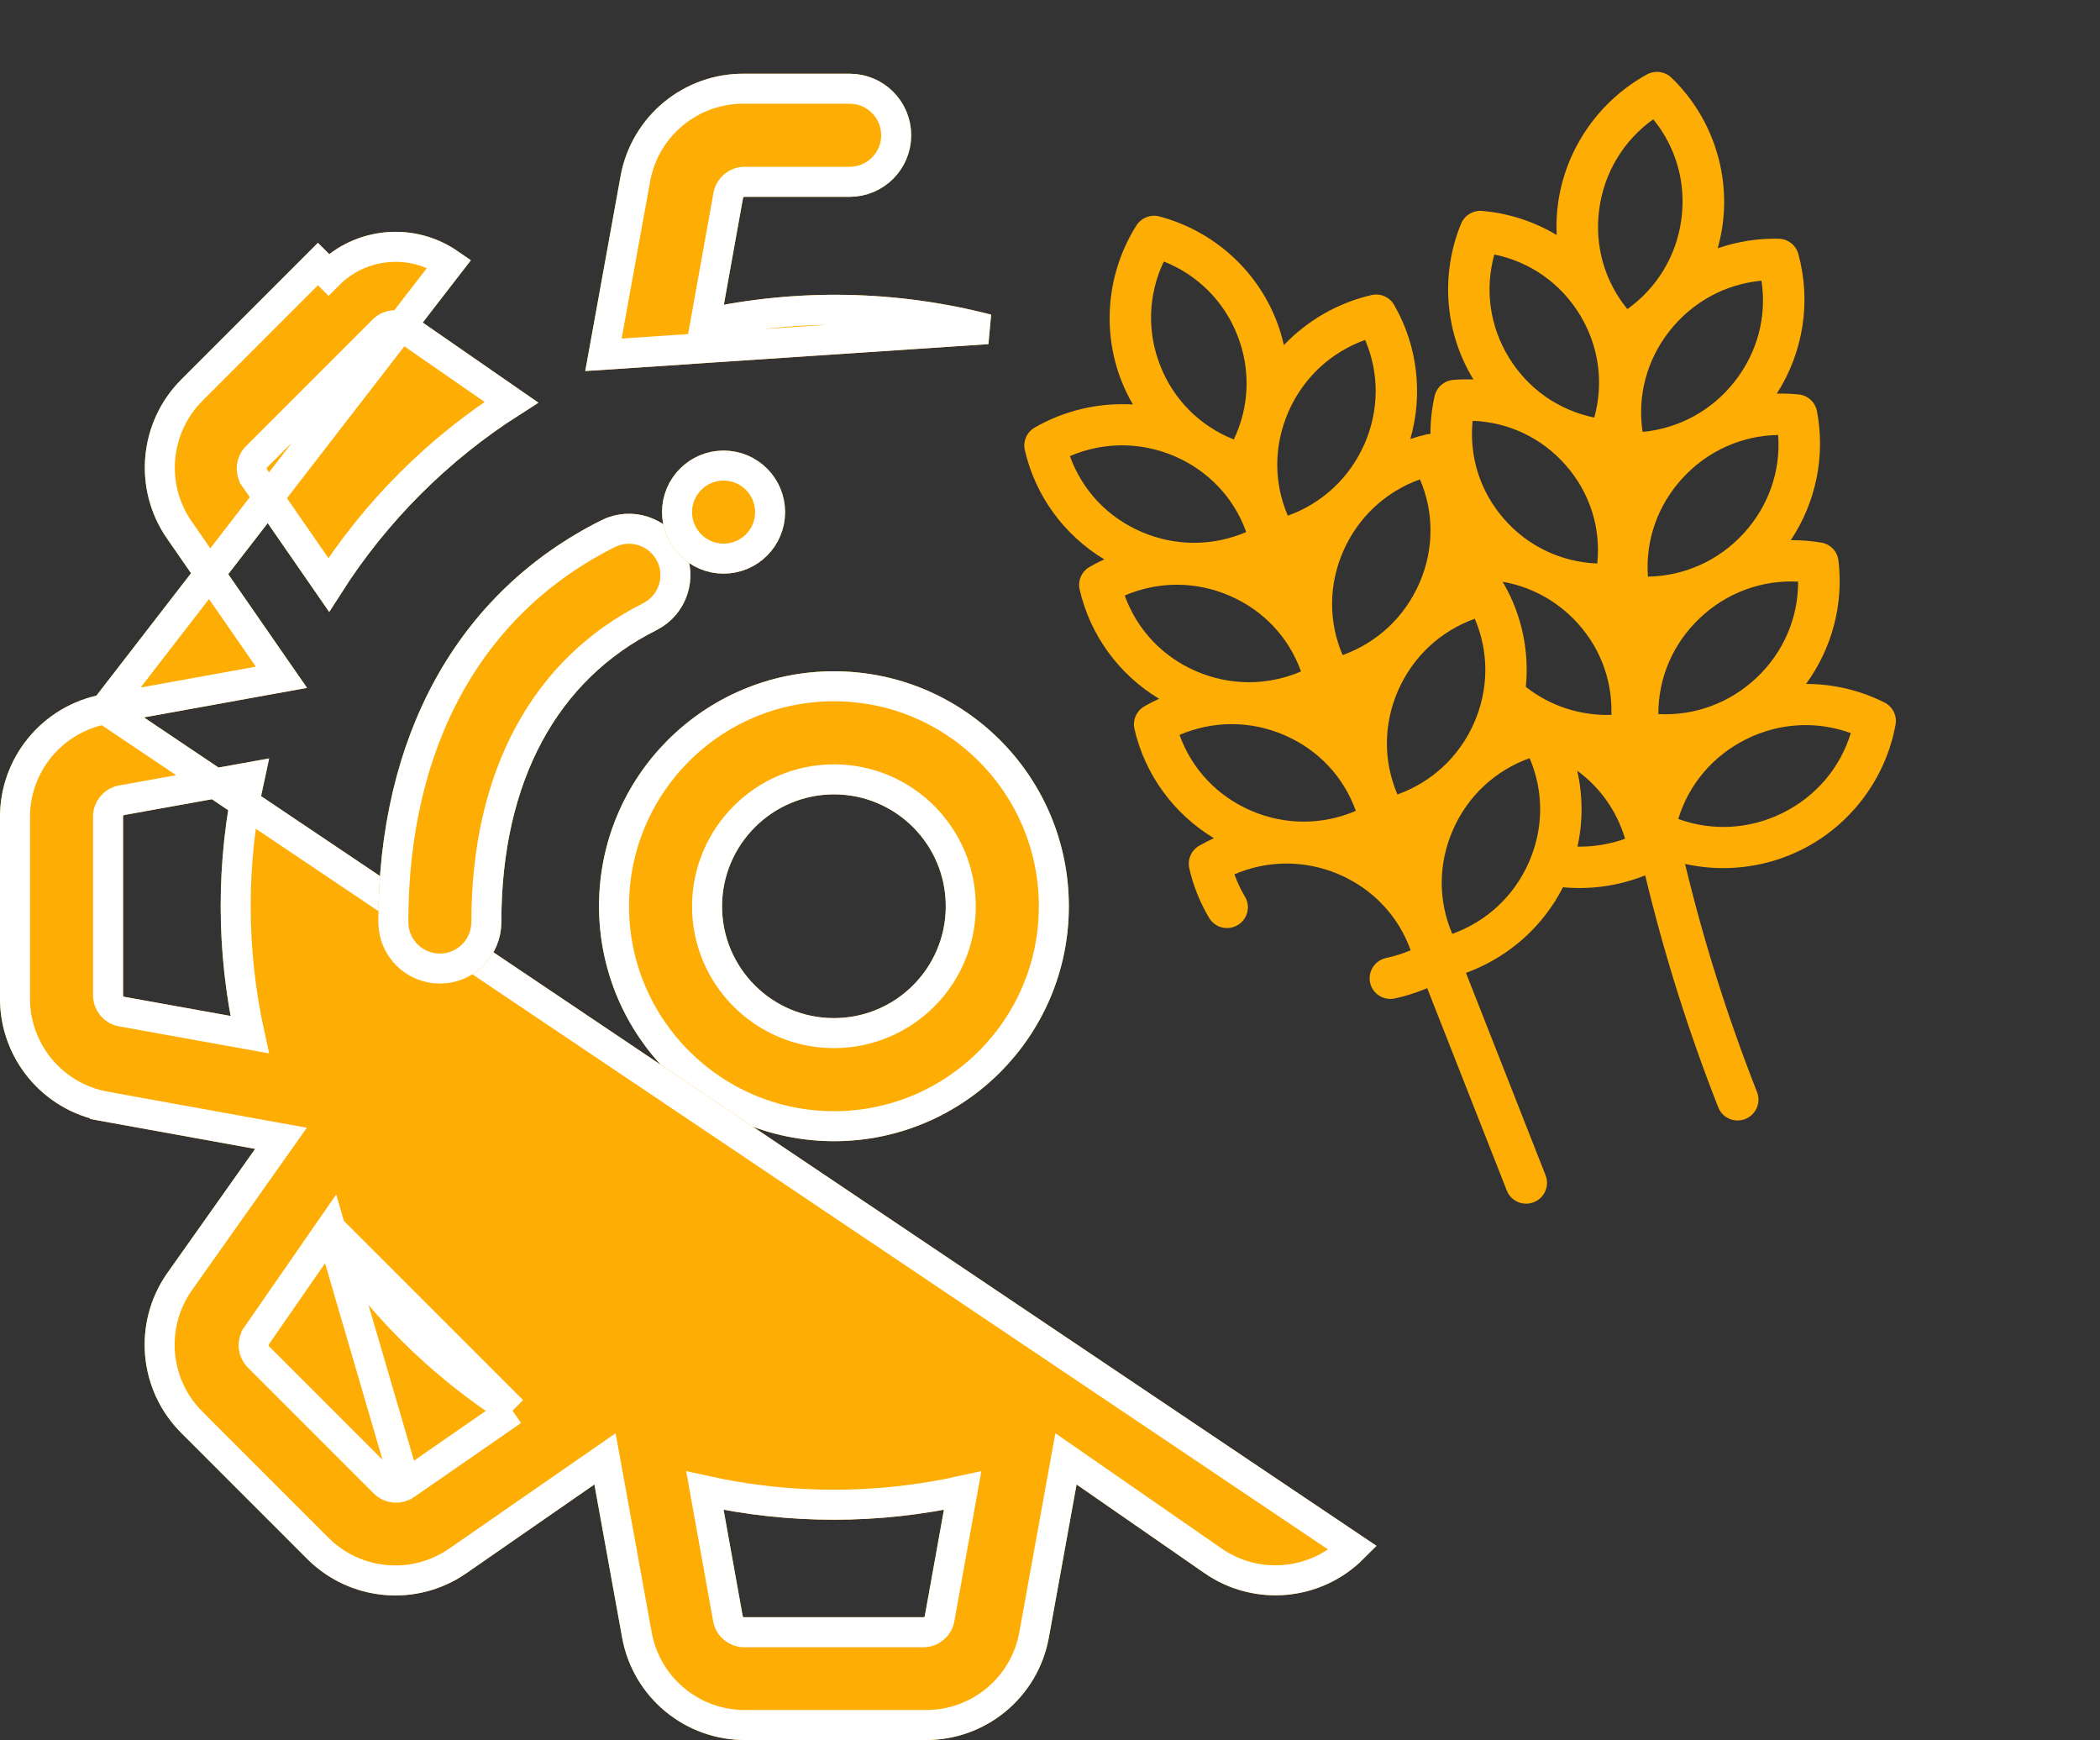 <svg width="70" height="58" viewBox="0 0 70 58" fill="none" xmlns="http://www.w3.org/2000/svg">
<rect x="0" y="0" width="70" height="58" fill="#333333" stroke="none"/>
<path d="M27.796 37.532H27.797C31.846 37.532 35.128 34.25 35.128 30.202C35.128 26.153 31.846 22.871 27.797 22.871C23.749 22.871 20.467 26.153 20.467 30.202L20.467 30.202C20.473 34.248 23.751 37.526 27.796 37.532ZM27.798 25.973C30.133 25.973 32.026 27.866 32.026 30.202C32.026 32.537 30.133 34.43 27.797 34.43C25.462 34.43 23.569 32.537 23.568 30.202C23.574 27.869 25.464 25.978 27.798 25.973Z" fill="#FEAD04"/>
<path d="M27.796 37.532H27.797C31.846 37.532 35.128 34.25 35.128 30.202C35.128 26.153 31.846 22.871 27.797 22.871C23.749 22.871 20.467 26.153 20.467 30.202L20.467 30.202C20.473 34.248 23.751 37.526 27.796 37.532ZM27.798 25.973C30.133 25.973 32.026 27.866 32.026 30.202C32.026 32.537 30.133 34.43 27.797 34.43C25.462 34.43 23.569 32.537 23.568 30.202C23.574 27.869 25.464 25.978 27.798 25.973Z" stroke="#FEAD04"/>
<path d="M27.796 37.532H27.797C31.846 37.532 35.128 34.25 35.128 30.202C35.128 26.153 31.846 22.871 27.797 22.871C23.749 22.871 20.467 26.153 20.467 30.202L20.467 30.202C20.473 34.248 23.751 37.526 27.796 37.532ZM27.798 25.973C30.133 25.973 32.026 27.866 32.026 30.202C32.026 32.537 30.133 34.43 27.797 34.43C25.462 34.43 23.569 32.537 23.568 30.202C23.574 27.869 25.464 25.978 27.798 25.973Z" stroke="white"/>
<path d="M3.496 23.636L3.497 23.636L9.381 22.571L5.981 17.666C5.981 17.666 5.98 17.666 5.98 17.666C5.98 17.666 5.98 17.666 5.98 17.666C4.973 16.216 5.148 14.253 6.395 13.003L6.395 13.003L10.598 8.8C10.598 8.8 10.598 8.8 10.598 8.8L10.598 8.8L10.952 9.153C12.028 8.074 13.723 7.919 14.977 8.785L3.496 23.636ZM3.496 23.636C1.74 23.957 0.473 25.5 0.5 27.284V33.224C0.473 35.008 1.74 36.551 3.496 36.872L3.496 36.873L9.367 37.936L5.973 42.733L5.973 42.733L5.969 42.738C4.965 44.191 5.145 46.153 6.395 47.4C6.395 47.401 6.395 47.401 6.396 47.401L10.598 51.603L10.599 51.604C11.849 52.851 13.812 53.025 15.262 52.018L20.167 48.618L21.231 54.492L21.231 54.492C21.552 56.248 23.095 57.515 24.88 57.488H30.819C32.604 57.515 34.147 56.248 34.468 54.492L34.468 54.492L35.532 48.618L40.438 52.018L40.438 52.019C41.891 53.022 43.853 52.843 45.1 51.594L3.496 23.636ZM11.021 40.953L8.549 44.522C8.549 44.523 8.548 44.523 8.548 44.524C8.4 44.742 8.428 45.035 8.615 45.222L8.615 45.222L12.816 49.422C12.816 49.423 12.817 49.423 12.817 49.424C13.005 49.608 13.298 49.633 13.515 49.483L11.021 40.953ZM11.021 40.953C12.579 43.387 14.648 45.455 17.083 47.013M11.021 40.953L17.083 47.013M17.083 47.013L13.515 49.483L17.083 47.013ZM32.913 10.97C29.832 10.173 26.609 10.114 23.506 10.791L24.275 6.511C24.275 6.511 24.275 6.511 24.275 6.511C24.323 6.246 24.556 6.055 24.826 6.059L24.826 6.059H24.834H28.323C29.179 6.059 29.873 5.365 29.873 4.508C29.873 3.652 29.179 2.957 28.323 2.957H24.827C23.043 2.93 21.5 4.197 21.179 5.953L21.179 5.953L20.115 11.824L32.913 10.97ZM3.602 27.228H3.602L3.602 27.22C3.598 26.95 3.788 26.718 4.053 26.669C4.053 26.669 4.054 26.669 4.054 26.669L8.322 25.901C7.701 28.727 7.701 31.655 8.322 34.481L4.054 33.713C4.054 33.713 4.053 33.713 4.053 33.713C3.793 33.665 3.603 33.439 3.602 33.174V27.228ZM30.769 54.397V54.396H30.76H24.823V54.396L24.815 54.397C24.546 54.401 24.313 54.21 24.264 53.946C24.264 53.945 24.264 53.945 24.264 53.945L23.497 49.678C26.326 50.304 29.258 50.304 32.087 49.678L31.319 53.945C31.319 53.945 31.319 53.945 31.319 53.946C31.271 54.21 31.038 54.401 30.769 54.397ZM8.563 15.212L8.568 15.207L8.573 15.202L12.777 10.999L12.777 10.999C12.963 10.812 13.256 10.784 13.475 10.932C13.476 10.932 13.476 10.932 13.476 10.932L17.045 13.404C14.598 14.966 12.52 17.044 10.957 19.492L8.486 15.923C8.486 15.922 8.485 15.922 8.485 15.921C8.334 15.698 8.367 15.398 8.563 15.212Z" fill="#FEAD04"/>
<path d="M3.496 23.636L3.497 23.636L9.381 22.571L5.981 17.666C5.981 17.666 5.98 17.666 5.98 17.666C5.98 17.666 5.98 17.666 5.98 17.666C4.973 16.216 5.148 14.253 6.395 13.003L6.395 13.003L10.598 8.8C10.598 8.8 10.598 8.8 10.598 8.8L10.598 8.8L10.952 9.153C12.028 8.074 13.723 7.919 14.977 8.785L3.496 23.636ZM3.496 23.636C1.74 23.957 0.473 25.5 0.5 27.284V33.224C0.473 35.008 1.74 36.551 3.496 36.872L3.496 36.873L9.367 37.936L5.973 42.733L5.973 42.733L5.969 42.738C4.965 44.191 5.145 46.153 6.395 47.4C6.395 47.401 6.395 47.401 6.396 47.401L10.598 51.603L10.599 51.604C11.849 52.851 13.812 53.025 15.262 52.018L20.167 48.618L21.231 54.492L21.231 54.492C21.552 56.248 23.095 57.515 24.88 57.488H30.819C32.604 57.515 34.147 56.248 34.468 54.492L34.468 54.492L35.532 48.618L40.438 52.018L40.438 52.019C41.891 53.022 43.853 52.843 45.1 51.594L3.496 23.636ZM11.021 40.953L8.549 44.522C8.549 44.523 8.548 44.523 8.548 44.524C8.4 44.742 8.428 45.035 8.615 45.222L8.615 45.222L12.816 49.422C12.816 49.423 12.817 49.423 12.817 49.424C13.005 49.608 13.298 49.633 13.515 49.483L11.021 40.953ZM11.021 40.953C12.579 43.387 14.648 45.455 17.083 47.013M11.021 40.953L17.083 47.013M17.083 47.013L13.515 49.483L17.083 47.013ZM32.913 10.97C29.832 10.173 26.609 10.114 23.506 10.791L24.275 6.511C24.275 6.511 24.275 6.511 24.275 6.511C24.323 6.246 24.556 6.055 24.826 6.059L24.826 6.059H24.834H28.323C29.179 6.059 29.873 5.365 29.873 4.508C29.873 3.652 29.179 2.957 28.323 2.957H24.827C23.043 2.93 21.5 4.197 21.179 5.953L21.179 5.953L20.115 11.824L32.913 10.97ZM3.602 27.228H3.602L3.602 27.22C3.598 26.95 3.788 26.718 4.053 26.669C4.053 26.669 4.054 26.669 4.054 26.669L8.322 25.901C7.701 28.727 7.701 31.655 8.322 34.481L4.054 33.713C4.054 33.713 4.053 33.713 4.053 33.713C3.793 33.665 3.603 33.439 3.602 33.174V27.228ZM30.769 54.397V54.396H30.76H24.823V54.396L24.815 54.397C24.546 54.401 24.313 54.21 24.264 53.946C24.264 53.945 24.264 53.945 24.264 53.945L23.497 49.678C26.326 50.304 29.258 50.304 32.087 49.678L31.319 53.945C31.319 53.945 31.319 53.945 31.319 53.946C31.271 54.21 31.038 54.401 30.769 54.397ZM8.563 15.212L8.568 15.207L8.573 15.202L12.777 10.999L12.777 10.999C12.963 10.812 13.256 10.784 13.475 10.932C13.476 10.932 13.476 10.932 13.476 10.932L17.045 13.404C14.598 14.966 12.52 17.044 10.957 19.492L8.486 15.923C8.486 15.922 8.485 15.922 8.485 15.921C8.334 15.698 8.367 15.398 8.563 15.212Z" stroke="#FEAD04"/>
<path d="M3.496 23.636L3.497 23.636L9.381 22.571L5.981 17.666C5.981 17.666 5.98 17.666 5.98 17.666C5.98 17.666 5.98 17.666 5.98 17.666C4.973 16.216 5.148 14.253 6.395 13.003L6.395 13.003L10.598 8.8C10.598 8.8 10.598 8.8 10.598 8.8L10.598 8.8L10.952 9.153C12.028 8.074 13.723 7.919 14.977 8.785L3.496 23.636ZM3.496 23.636C1.74 23.957 0.473 25.5 0.5 27.284V33.224C0.473 35.008 1.74 36.551 3.496 36.872L3.496 36.873L9.367 37.936L5.973 42.733L5.973 42.733L5.969 42.738C4.965 44.191 5.145 46.153 6.395 47.4C6.395 47.401 6.395 47.401 6.396 47.401L10.598 51.603L10.599 51.604C11.849 52.851 13.812 53.025 15.262 52.018L20.167 48.618L21.231 54.492L21.231 54.492C21.552 56.248 23.095 57.515 24.88 57.488H30.819C32.604 57.515 34.147 56.248 34.468 54.492L34.468 54.492L35.532 48.618L40.438 52.018L40.438 52.019C41.891 53.022 43.853 52.843 45.1 51.594L3.496 23.636ZM11.021 40.953L8.549 44.522C8.549 44.523 8.548 44.523 8.548 44.524C8.4 44.742 8.428 45.035 8.615 45.222L8.615 45.222L12.816 49.422C12.816 49.423 12.817 49.423 12.817 49.424C13.005 49.608 13.298 49.633 13.515 49.483L11.021 40.953ZM11.021 40.953C12.579 43.387 14.648 45.455 17.083 47.013M11.021 40.953L17.083 47.013M17.083 47.013L13.515 49.483L17.083 47.013ZM32.913 10.97C29.832 10.173 26.609 10.114 23.506 10.791L24.275 6.511C24.275 6.511 24.275 6.511 24.275 6.511C24.323 6.246 24.556 6.055 24.826 6.059L24.826 6.059H24.834H28.323C29.179 6.059 29.873 5.365 29.873 4.508C29.873 3.652 29.179 2.957 28.323 2.957H24.827C23.043 2.93 21.5 4.197 21.179 5.953L21.179 5.953L20.115 11.824L32.913 10.97ZM3.602 27.228H3.602L3.602 27.22C3.598 26.95 3.788 26.718 4.053 26.669C4.053 26.669 4.054 26.669 4.054 26.669L8.322 25.901C7.701 28.727 7.701 31.655 8.322 34.481L4.054 33.713C4.054 33.713 4.053 33.713 4.053 33.713C3.793 33.665 3.603 33.439 3.602 33.174V27.228ZM30.769 54.397V54.396H30.76H24.823V54.396L24.815 54.397C24.546 54.401 24.313 54.21 24.264 53.946C24.264 53.945 24.264 53.945 24.264 53.945L23.497 49.678C26.326 50.304 29.258 50.304 32.087 49.678L31.319 53.945C31.319 53.945 31.319 53.945 31.319 53.946C31.271 54.21 31.038 54.401 30.769 54.397ZM8.563 15.212L8.568 15.207L8.573 15.202L12.777 10.999L12.777 10.999C12.963 10.812 13.256 10.784 13.475 10.932C13.476 10.932 13.476 10.932 13.476 10.932L17.045 13.404C14.598 14.966 12.52 17.044 10.957 19.492L8.486 15.923C8.486 15.922 8.485 15.922 8.485 15.921C8.334 15.698 8.367 15.398 8.563 15.212Z" stroke="white"/>
<path d="M22.349 18.471L22.349 18.471L22.347 18.469C21.96 17.709 21.032 17.404 20.27 17.786C15.633 20.105 13.111 24.736 13.111 30.728C13.111 31.584 13.805 32.279 14.661 32.279C15.518 32.279 16.212 31.584 16.212 30.728C16.212 25.866 18.173 22.296 21.663 20.551L21.663 20.551L21.666 20.549C22.427 20.162 22.732 19.233 22.349 18.471Z" fill="#FEAD04"/>
<path d="M22.349 18.471L22.349 18.471L22.347 18.469C21.96 17.709 21.032 17.404 20.27 17.786C15.633 20.105 13.111 24.736 13.111 30.728C13.111 31.584 13.805 32.279 14.661 32.279C15.518 32.279 16.212 31.584 16.212 30.728C16.212 25.866 18.173 22.296 21.663 20.551L21.663 20.551L21.666 20.549C22.427 20.162 22.732 19.233 22.349 18.471Z" stroke="#FEAD04"/>
<path d="M22.349 18.471L22.349 18.471L22.347 18.469C21.96 17.709 21.032 17.404 20.27 17.786C15.633 20.105 13.111 24.736 13.111 30.728C13.111 31.584 13.805 32.279 14.661 32.279C15.518 32.279 16.212 31.584 16.212 30.728C16.212 25.866 18.173 22.296 21.663 20.551L21.663 20.551L21.666 20.549C22.427 20.162 22.732 19.233 22.349 18.471Z" stroke="white"/>
<path d="M24.119 18.617C24.976 18.617 25.67 17.923 25.67 17.067C25.67 16.21 24.976 15.516 24.119 15.516C23.263 15.516 22.568 16.21 22.568 17.067C22.568 17.923 23.263 18.617 24.119 18.617Z" fill="#FEAD04"/>
<path d="M24.119 18.617C24.976 18.617 25.67 17.923 25.67 17.067C25.67 16.21 24.976 15.516 24.119 15.516C23.263 15.516 22.568 16.21 22.568 17.067C22.568 17.923 23.263 18.617 24.119 18.617Z" stroke="#FEAD04"/>
<path d="M24.119 18.617C24.976 18.617 25.67 17.923 25.67 17.067C25.67 16.21 24.976 15.516 24.119 15.516C23.263 15.516 22.568 16.21 22.568 17.067C22.568 17.923 23.263 18.617 24.119 18.617Z" stroke="white"/>
<path d="M59.943 8.459C59.862 8.167 59.598 7.963 59.293 7.956C58.594 7.94 57.905 8.051 57.256 8.275C57.328 8.02 57.384 7.758 57.42 7.493C57.666 5.687 57.028 3.853 55.713 2.588C55.495 2.378 55.162 2.335 54.895 2.482C53.287 3.369 52.18 4.977 51.934 6.783C51.886 7.133 51.872 7.484 51.889 7.832C51.143 7.386 50.295 7.105 49.407 7.029C49.103 7.003 48.816 7.177 48.701 7.459C48.007 9.151 48.16 11.088 49.11 12.639C49.112 12.641 49.113 12.643 49.114 12.646C48.892 12.638 48.669 12.642 48.445 12.66C48.141 12.685 47.887 12.904 47.82 13.201C47.726 13.618 47.681 14.042 47.682 14.462C47.635 14.463 47.588 14.469 47.541 14.48C47.361 14.521 47.184 14.572 47.011 14.63C47.441 13.139 47.253 11.515 46.469 10.16C46.318 9.897 46.011 9.765 45.713 9.834C44.589 10.095 43.575 10.684 42.795 11.501C42.732 11.218 42.647 10.939 42.54 10.666C41.874 8.973 40.419 7.682 38.648 7.214C38.354 7.136 38.042 7.259 37.879 7.516C36.902 9.066 36.716 11.001 37.382 12.694C37.489 12.967 37.617 13.229 37.764 13.479C36.636 13.413 35.493 13.672 34.492 14.248C34.227 14.4 34.093 14.706 34.161 15.001C34.511 16.528 35.479 17.844 36.81 18.642C36.643 18.718 36.48 18.802 36.32 18.893C36.055 19.046 35.92 19.351 35.988 19.647C36.338 21.174 37.307 22.489 38.637 23.288C38.471 23.364 38.307 23.447 38.147 23.539C37.882 23.692 37.748 23.997 37.815 24.293C38.165 25.819 39.134 27.135 40.464 27.934C40.298 28.01 40.134 28.093 39.974 28.185C39.709 28.337 39.575 28.643 39.643 28.939C39.776 29.522 39.999 30.078 40.305 30.592C40.499 30.919 40.925 31.026 41.255 30.831C41.585 30.636 41.695 30.213 41.5 29.885C41.359 29.647 41.24 29.397 41.147 29.137C42.263 28.66 43.509 28.657 44.639 29.143C45.769 29.63 46.615 30.534 47.022 31.668C46.76 31.78 46.487 31.866 46.206 31.926C45.831 32.006 45.591 32.373 45.669 32.745C45.748 33.118 46.116 33.355 46.491 33.275C46.807 33.207 47.115 33.114 47.414 32.996C47.468 32.975 47.52 32.953 47.573 32.931L50.227 39.678C50.366 40.032 50.769 40.206 51.126 40.065C51.483 39.925 51.659 39.524 51.52 39.17L48.865 32.421C48.916 32.403 48.966 32.385 49.016 32.365C50.345 31.843 51.451 30.845 52.098 29.569C53.013 29.656 53.949 29.523 54.809 29.185C54.819 29.181 54.829 29.176 54.84 29.172C55.469 31.795 56.283 34.382 57.276 36.906C57.415 37.26 57.817 37.433 58.174 37.293C58.531 37.152 58.708 36.751 58.569 36.397C57.585 33.896 56.785 31.358 56.169 28.792C57.301 29.043 58.496 28.954 59.586 28.525C59.741 28.464 59.894 28.396 60.045 28.322C61.687 27.505 62.86 25.945 63.185 24.148C63.239 23.849 63.09 23.551 62.819 23.414C62.001 23.001 61.102 22.794 60.202 22.793C61.063 21.615 61.46 20.138 61.281 18.676C61.244 18.375 61.014 18.135 60.713 18.084C60.374 18.026 60.033 17.999 59.693 18.002C60.53 16.745 60.854 15.192 60.564 13.697C60.506 13.4 60.259 13.176 59.956 13.145C59.713 13.121 59.469 13.113 59.227 13.119C60.111 11.745 60.38 10.041 59.943 8.459ZM45.195 27.023C44.079 27.501 42.832 27.504 41.702 27.017C40.572 26.53 39.725 25.626 39.318 24.492C40.435 24.013 41.681 24.011 42.811 24.498C43.941 24.984 44.788 25.889 45.195 27.023ZM43.368 22.377C42.252 22.855 41.005 22.858 39.875 22.371C38.745 21.884 37.898 20.98 37.491 19.846C38.607 19.368 39.854 19.365 40.984 19.852C42.114 20.338 42.961 21.243 43.368 22.377ZM41.541 17.731C40.424 18.209 39.178 18.212 38.048 17.725C36.917 17.239 36.071 16.334 35.664 15.2C36.78 14.722 38.026 14.719 39.157 15.206C40.287 15.693 41.134 16.597 41.541 17.731ZM41.127 14.646C40.002 14.2 39.123 13.326 38.675 12.186C38.226 11.045 38.274 9.807 38.794 8.715C39.919 9.16 40.798 10.034 41.247 11.174C41.695 12.315 41.648 13.553 41.127 14.646ZM50.962 28.739C50.466 29.866 49.552 30.712 48.409 31.123C47.934 30.016 47.938 28.777 48.434 27.651C48.929 26.524 49.843 25.677 50.987 25.267C51.462 26.374 51.458 27.613 50.962 28.739ZM49.135 24.094C48.639 25.22 47.725 26.067 46.581 26.477C46.107 25.37 46.111 24.131 46.606 23.005C47.102 21.879 48.017 21.031 49.159 20.621C49.634 21.728 49.63 22.967 49.135 24.094ZM47.307 19.448C46.811 20.574 45.897 21.421 44.754 21.832C44.279 20.724 44.283 19.485 44.779 18.359C45.275 17.233 46.189 16.386 47.332 15.975C47.807 17.082 47.803 18.322 47.307 19.448ZM45.48 14.802C44.984 15.928 44.07 16.776 42.927 17.186C42.452 16.079 42.456 14.839 42.952 13.713C43.447 12.587 44.361 11.74 45.505 11.329C45.979 12.437 45.975 13.676 45.48 14.802ZM53.309 6.961C53.475 5.744 54.121 4.681 55.108 3.975C55.871 4.908 56.21 6.098 56.045 7.315C55.879 8.532 55.233 9.595 54.246 10.301C53.482 9.368 53.143 8.178 53.309 6.961ZM49.811 8.481C50.998 8.725 52.016 9.435 52.656 10.48C53.297 11.525 53.465 12.752 53.142 13.916C51.955 13.671 50.937 12.962 50.297 11.917C49.656 10.871 49.488 9.645 49.811 8.481ZM54.169 27.954C53.66 28.135 53.12 28.224 52.582 28.215C52.767 27.38 52.763 26.515 52.574 25.685C53.342 26.247 53.898 27.036 54.169 27.954ZM53.713 23.824C52.677 23.857 51.673 23.529 50.861 22.892C50.978 21.708 50.73 20.5 50.124 19.451C50.111 19.429 50.097 19.408 50.082 19.387C50.96 19.538 51.775 19.954 52.428 20.602C53.298 21.467 53.752 22.619 53.713 23.824ZM50.133 17.294C49.335 16.38 48.966 15.212 49.088 14.024C50.287 14.069 51.399 14.595 52.197 15.509C52.996 16.423 53.365 17.591 53.243 18.779C52.044 18.733 50.932 18.208 50.133 17.294ZM61.693 24.432C61.339 25.587 60.535 26.539 59.429 27.089C58.324 27.639 57.078 27.707 55.941 27.293C56.295 26.137 57.099 25.186 58.205 24.636C59.311 24.085 60.556 24.018 61.693 24.432ZM58.557 22.582C57.662 23.43 56.49 23.86 55.279 23.798C55.275 22.592 55.763 21.449 56.659 20.6L56.659 20.6C57.554 19.751 58.726 19.322 59.937 19.384C59.941 20.59 59.453 21.733 58.557 22.582ZM58.118 17.78C57.283 18.688 56.144 19.196 54.931 19.218C54.843 18.015 55.25 16.842 56.085 15.934C56.92 15.026 58.059 14.517 59.272 14.496C59.36 15.698 58.953 16.872 58.118 17.78ZM57.821 12.716C57.059 13.685 55.962 14.28 54.754 14.394C54.572 13.203 54.887 12.002 55.649 11.033C56.411 10.064 57.508 9.469 58.716 9.354C58.898 10.546 58.583 11.746 57.821 12.716Z" fill="#FEAD04"/>
</svg>

